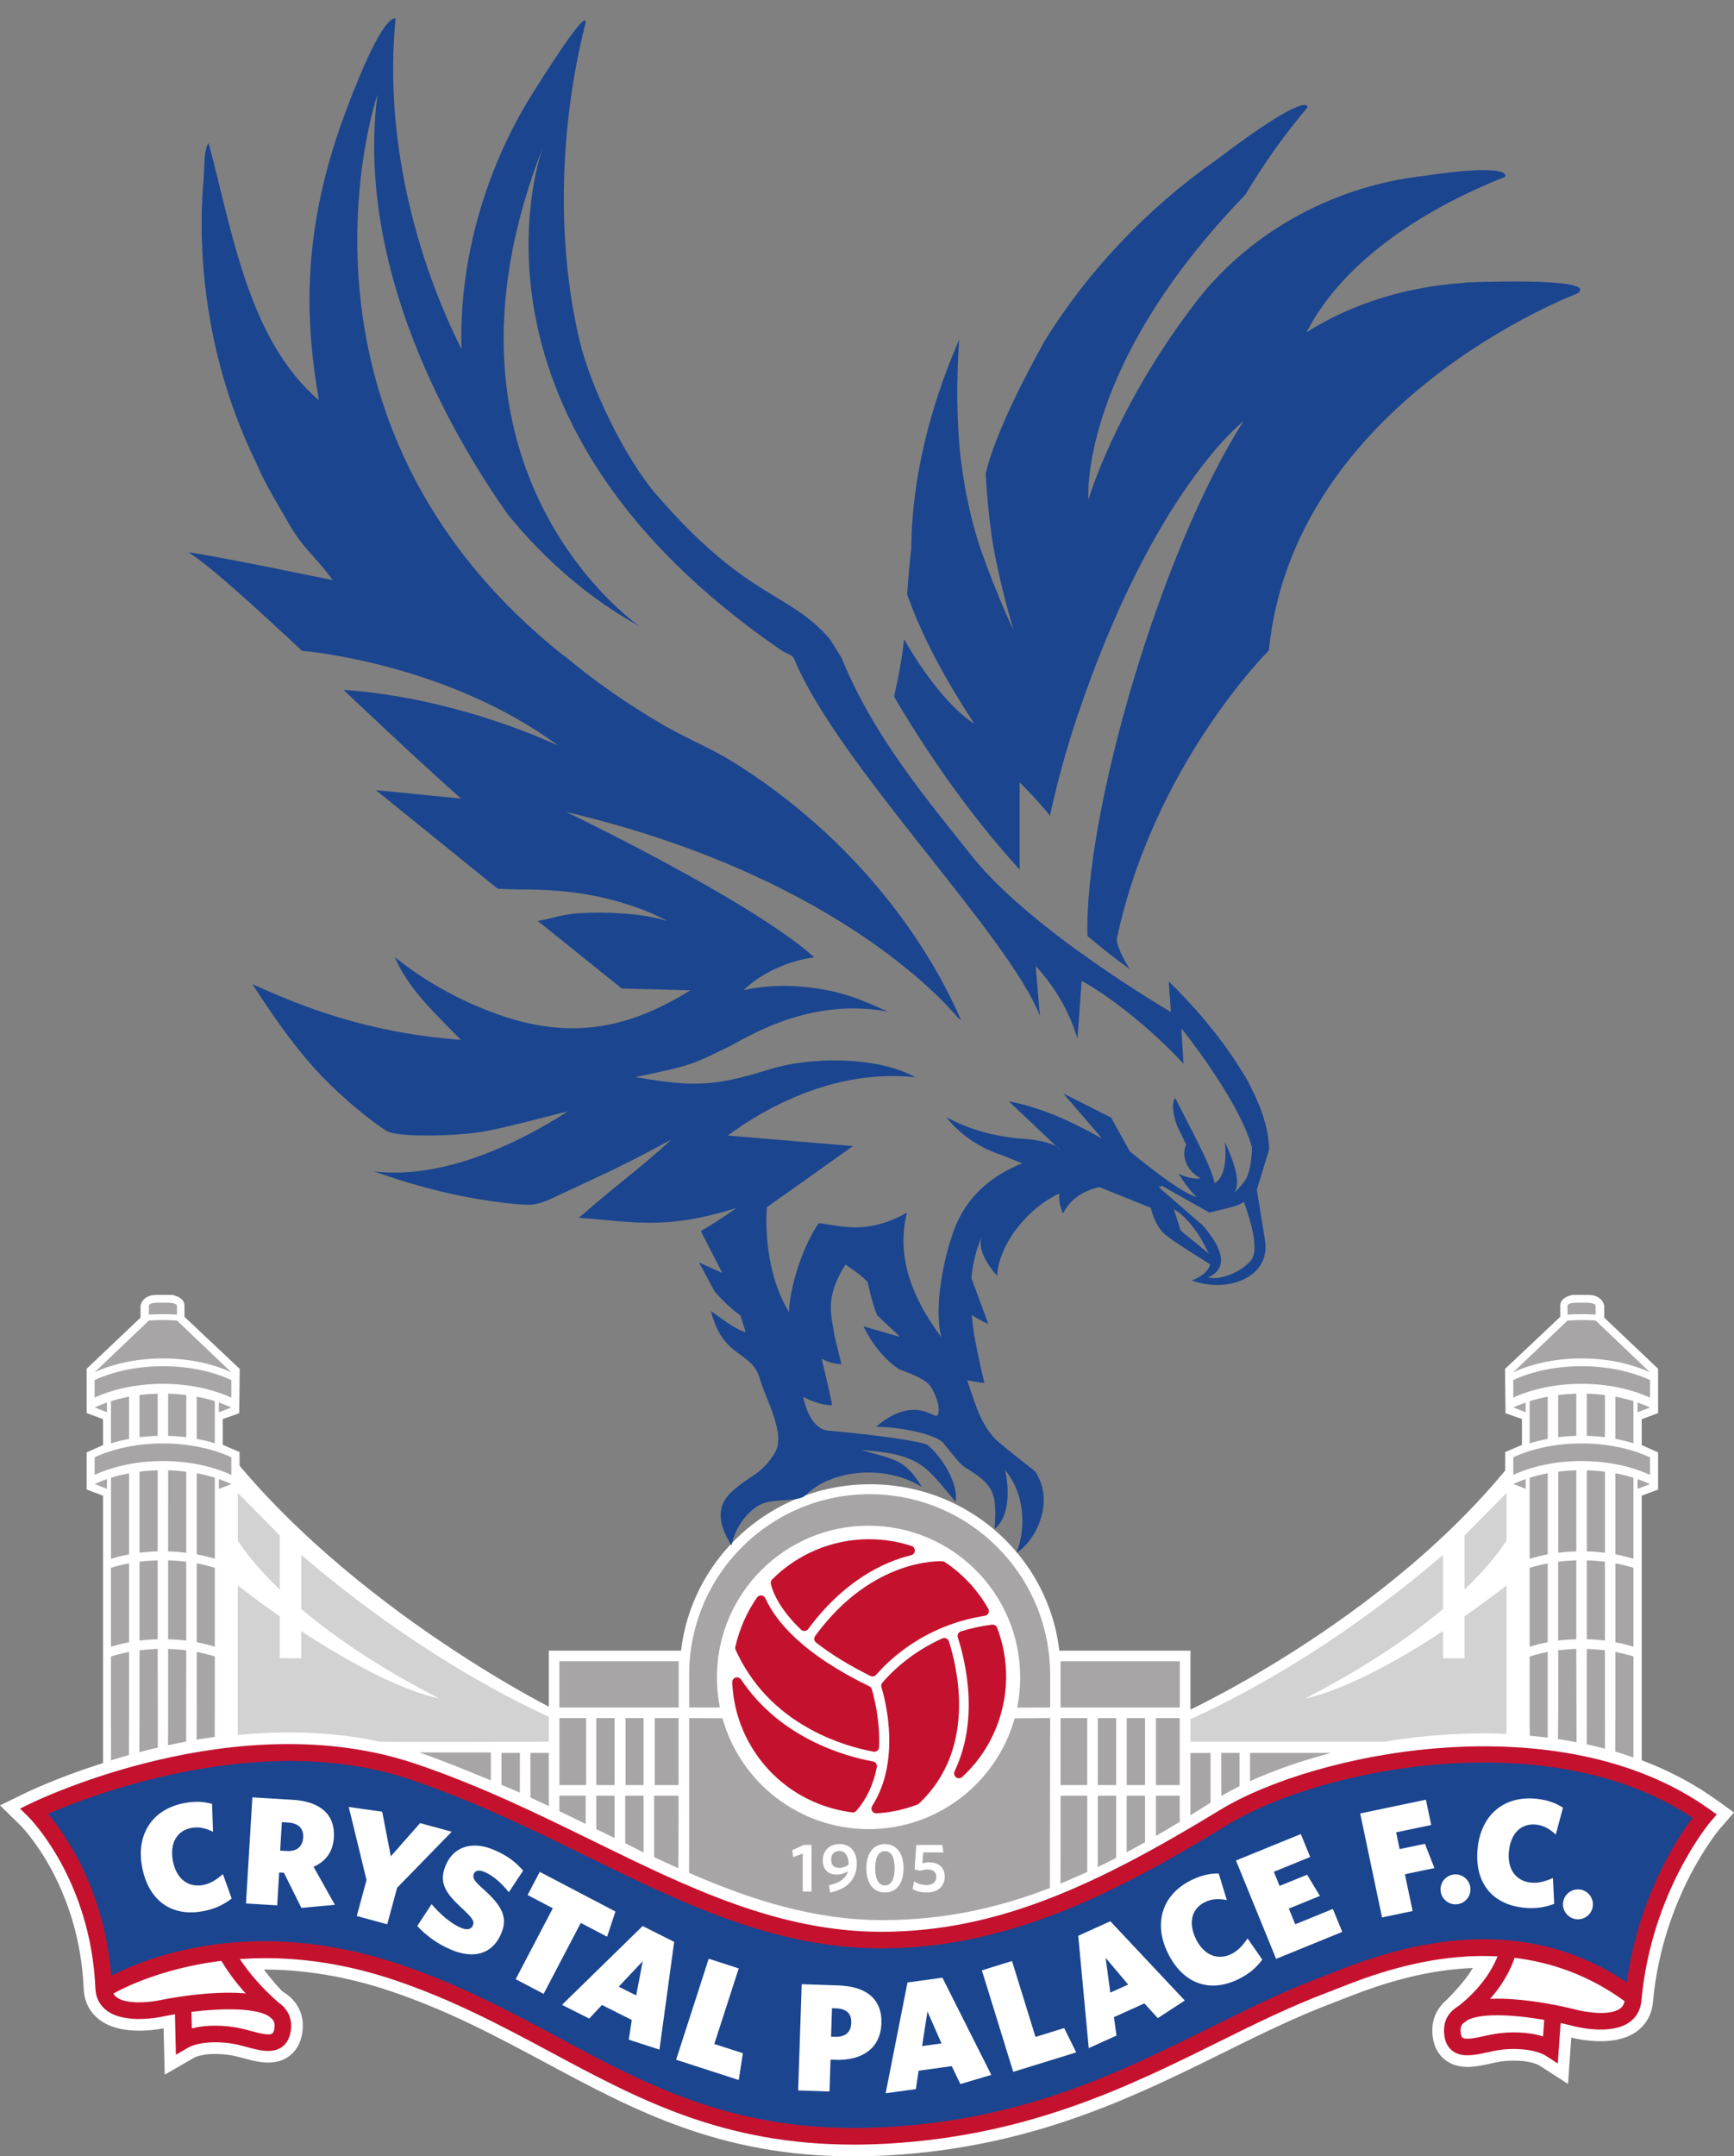 <?xml version="1.0" encoding="UTF-8" standalone="no"?>
<!-- Created with Inkscape (http://www.inkscape.org/) -->

<svg
   id="svg2"
   version="1.1"
   inkscape:version="1.1.2 (b8e25be833, 2022-02-05)"
   width="69.391"
   height="86.253"
   xml:space="preserve"
   sodipodi:docname="Crystal_Palace.svg"
   xmlns:inkscape="http://www.inkscape.org/namespaces/inkscape"
   xmlns:sodipodi="http://sodipodi.sourceforge.net/DTD/sodipodi-0.dtd"
   xmlns="http://www.w3.org/2000/svg"
   xmlns:svg="http://www.w3.org/2000/svg"
   xmlns:rdf="http://www.w3.org/1999/02/22-rdf-syntax-ns#"
   xmlns:cc="http://creativecommons.org/ns#"
   xmlns:dc="http://purl.org/dc/elements/1.1/"><rect width="100%" height="100%" fill="#808080" stroke="none"/><defs
     id="defs6"><clipPath
       clipPathUnits="userSpaceOnUse"
       id="clipPath92"><path
         d="m 200.232,736.253 194.811,0 0,69.637 -194.811,0 0,-69.637 z"
         id="path94"
         inkscape:connector-curvature="0" /></clipPath><clipPath
       clipPathUnits="userSpaceOnUse"
       id="clipPath210"><path
         d="m 230.984,789.567 0.233,0 0,1.427 -0.233,0 0,-1.427 z"
         id="path212"
         inkscape:connector-curvature="0" /></clipPath><clipPath
       clipPathUnits="userSpaceOnUse"
       id="clipPath222"><path
         d="m 200.232,736.253 194.811,0 0,69.637 -194.811,0 0,-69.637 z"
         id="path224"
         inkscape:connector-curvature="0" /></clipPath><clipPath
       clipPathUnits="userSpaceOnUse"
       id="clipPath540"><path
         d="m 36,369.922 255.968,0 0,162.497 -255.968,0 0,-162.497 z"
         id="path542"
         inkscape:connector-curvature="0" /></clipPath><clipPath
       clipPathUnits="userSpaceOnUse"
       id="clipPath552"><path
         d="m 303.307,369.922 255.968,0 0,162.497 -255.968,0 0,-162.497 z"
         id="path554"
         inkscape:connector-curvature="0" /></clipPath><clipPath
       clipPathUnits="userSpaceOnUse"
       id="clipPath564"><path
         d="m 303.307,182.846 255.968,0 0,177.464 -255.968,0 0,-177.464 z"
         id="path566"
         inkscape:connector-curvature="0" /></clipPath><clipPath
       clipPathUnits="userSpaceOnUse"
       id="clipPath576"><path
         d="m 221.926,28.921 151.424,0 0,35.803 -151.424,0 0,-35.803 z"
         id="path578"
         inkscape:connector-curvature="0" /></clipPath><clipPath
       clipPathUnits="userSpaceOnUse"
       id="clipPath676"><path
         d="m 341.279,46.594 c 0,-8.928 7.174,-14.947 16.035,-14.947 l 0,0 c 8.853,0 16.036,6.019 16.036,14.947 l 0,0 c 0,8.92 -7.183,16.159 -16.036,16.159 l 0,0 c -8.861,0 -16.035,-7.239 -16.035,-16.159"
         id="path678"
         inkscape:connector-curvature="0" /></clipPath><clipPath
       clipPathUnits="userSpaceOnUse"
       id="clipPath696"><path
         d="m 221.926,28.921 151.424,0 0,35.803 -151.424,0 0,-35.803 z"
         id="path698"
         inkscape:connector-curvature="0" /></clipPath></defs><sodipodi:namedview
     pagecolor="#ffffff"
     bordercolor="#666666"
     borderopacity="1"
     objecttolerance="10"
     gridtolerance="10"
     guidetolerance="10"
     inkscape:pageopacity="0"
     inkscape:pageshadow="2"
     inkscape:window-width="1920"
     inkscape:window-height="986"
     id="namedview4"
     showgrid="false"
     fit-margin-top="0"
     fit-margin-left="0"
     fit-margin-right="0"
     fit-margin-bottom="0"
     inkscape:zoom="6.4939096"
     inkscape:cx="18.863829"
     inkscape:cy="60.364253"
     inkscape:window-x="-11"
     inkscape:window-y="-11"
     inkscape:window-maximized="1"
     inkscape:current-layer="633"
     inkscape:pagecheckerboard="0" /><g
     id="g10"
     inkscape:groupmode="layer"
     inkscape:label="palace"
     transform="matrix(1.25,0,0,-1.25,-250.29,1007.036)"><g
       id="g108"
       transform="translate(217.855,750.989)"><path
         d="m 0,0 c 0,0 -7.722,3.873 -11.484,9.814 0.02,-5.105 -0.232,-11.473 -0.232,-11.473 L 0.103,-3.981 0,0 z"
         style="fill:#ffffff;fill-opacity:1;fill-rule:nonzero;stroke:none"
         id="path110"
         inkscape:connector-curvature="0" /></g><g
       id="g112"
       transform="translate(238.261,750.884)"><path
         d="M 0,0 C 0,0 7.722,3.568 11.484,9.508 11.464,4.404 11.717,-1.553 11.717,-1.553 L -0.103,-3.876 0,0 z"
         style="fill:#ffffff;fill-opacity:1;fill-rule:nonzero;stroke:none"
         id="path114"
         inkscape:connector-curvature="0" /></g><path
       d="m 238.344,743.433 -20.542,0 0,9.375 20.542,0 0,-9.375 z"
       style="fill:#ffffff;fill-opacity:1;fill-rule:nonzero;stroke:none"
       id="path116"
       inkscape:connector-curvature="0" /><g
       id="g118"
       transform="translate(234.185,752.114)"><path
         d="m 0,0 c 0,-3.322 -2.729,-6.018 -6.095,-6.018 -3.365,0 -6.094,2.696 -6.094,6.018 0,3.324 2.729,6.019 6.094,6.019 C -2.729,6.019 0,3.324 0,0"
         style="fill:#ffffff;fill-opacity:1;fill-rule:nonzero;stroke:none"
         id="path120"
         inkscape:connector-curvature="0" /></g><g
       id="g122"
       transform="translate(203.531,748.973)"><path
         d="m 0,0 0,8.794 -0.525,0.197 0,1.189 0.525,0.233 0,0.829 -0.525,0.196 0,1.418 1.725,1.636 0,0.387 c 0,0 0.058,0.34 0.5,0.34 l 0.509,0 c 0,0 0.398,-0.058 0.398,-0.34 l 0,-0.361 1.769,-1.667 -0.017,-1.418 -0.526,-0.186 0,-0.827 0.537,-0.23 0,-1.309 0,-8.035 L 0,0 z"
         style="fill:#ffffff;fill-opacity:1;fill-rule:nonzero;stroke:none"
         id="path124"
         inkscape:connector-curvature="0" /></g><g
       id="g126"
       transform="translate(252.79,748.973)"><path
         d="m 0,0 0,8.794 0.525,0.197 0,1.189 -0.525,0.233 0,0.829 0.525,0.196 0,1.418 -1.725,1.636 0,0.387 c 0,0 -0.058,0.34 -0.5,0.34 l -0.51,0 c 0,0 -0.397,-0.058 -0.397,-0.34 l 0,-0.361 -1.769,-1.667 0.016,-1.418 0.526,-0.186 0,-0.827 -0.536,-0.23 0,-1.309 0,-8.035 L 0,0 z"
         style="fill:#ffffff;fill-opacity:1;fill-rule:nonzero;stroke:none"
         id="path128"
         inkscape:connector-curvature="0" /></g><g
       id="g130"
       transform="translate(227.555,736.626)"><path
         d="m 0,0 c -4.271,0 -7.001,1.464 -9.877,3.007 -1.524,0.816 -3.099,1.661 -4.95,2.282 -5.236,1.758 -8.684,-0.396 -8.828,-0.489 l -0.698,1.076 c 0.164,0.107 4.083,2.593 9.934,0.629 1.953,-0.656 3.576,-1.527 5.147,-2.369 2.97,-1.592 5.771,-3.097 10.383,-2.82 4.314,0.259 7.279,1.725 10.146,3.143 1.222,0.605 2.377,1.176 3.601,1.636 0.079,0.03 0.173,0.067 0.281,0.109 1.534,0.607 6.205,2.449 10.238,-0.622 L 24.6,4.562 C 21.142,7.196 17.123,5.609 15.609,5.012 15.495,4.967 15.395,4.927 15.309,4.895 14.146,4.457 13.018,3.9 11.825,3.31 8.982,1.905 5.76,0.311 1.189,0.036 0.78,0.012 0.384,0 0,0"
         style="fill:#ffffff;fill-opacity:1;fill-rule:nonzero;stroke:none"
         id="path132"
         inkscape:connector-curvature="0" /></g><g
       id="g134"
       transform="translate(250.431,738.943)"><path
         d="M 0,0 -0.907,0.584 C -1.11,0.715 -1.645,0.798 -2.188,0.711 -2.284,0.696 -2.385,0.673 -2.485,0.651 -2.94,0.55 -3.507,0.427 -3.947,0.78 c -0.18,0.145 -0.397,0.425 -0.397,0.939 -10e-4,0.391 0.168,0.739 0.475,0.978 1.002,0.779 3.461,0.235 4.191,0.05 0.485,-0.133 1.021,-0.128 1.126,-0.032 0.249,2.768 1.374,4.77 2.007,5.7 -4.546,2.748 -11.503,1.255 -14.111,-0.41 -3.887,-2.483 -7.128,-4.023 -11.267,-4.041 -3.527,-0.003 -6.52,1.45 -9.679,2.996 -1.769,0.866 -3.597,1.761 -5.607,2.436 -4.226,1.419 -9.033,-0.178 -10.859,-0.907 0.679,-0.934 1.714,-2.767 1.826,-5.391 0.099,-0.122 0.632,-0.153 1.111,-0.047 0.751,0.153 3.233,0.578 4.196,-0.248 0.295,-0.254 0.448,-0.608 0.429,-0.998 -0.025,-0.513 -0.254,-0.784 -0.442,-0.92 -0.456,-0.332 -1.016,-0.181 -1.467,-0.058 -0.1,0.026 -0.198,0.053 -0.292,0.072 -0.539,0.114 -1.077,0.057 -1.287,-0.065 l -0.932,-0.538 -0.036,1.484 c -0.368,-0.071 -1.411,-0.215 -2.055,0.277 -0.311,0.238 -0.485,0.579 -0.502,0.987 -0.144,3.355 -2.012,5.218 -2.031,5.236 l -0.649,0.634 0.816,0.398 c 0.273,0.133 6.773,3.245 12.58,1.296 2.09,-0.702 3.958,-1.617 5.762,-2.501 3.009,-1.473 5.851,-2.864 9.07,-2.864 l 0.043,0 c 3.83,0.016 6.89,1.48 10.584,3.84 3.054,1.948 11.042,3.62 16.087,0.014 L 5.314,8.688 4.855,8.158 C 4.837,8.138 3.025,5.993 2.719,2.623 2.683,2.216 2.493,1.883 2.171,1.661 1.511,1.205 0.488,1.391 0.105,1.483 L 0,0 z"
         style="fill:#ffffff;fill-opacity:1;fill-rule:nonzero;stroke:none"
         id="path136"
         inkscape:connector-curvature="0" /></g><g
       id="g138"
       transform="translate(209.424,741.744)"><path
         d="M 0,0 C 0,0 -0.638,0.64 -0.904,1.11 -1.429,2.041 -5.536,0.204 -5.536,0.204 l 1.12,-0.241"
         style="fill:#ffffff;fill-opacity:1;fill-rule:nonzero;stroke:none"
         id="path140"
         inkscape:connector-curvature="0" /></g><g
       id="g142"
       transform="translate(246.412,741.499)"><path
         d="m 0,0 c 0,0 0.653,0.625 0.929,1.088 0.55,0.918 4.61,-1.015 4.61,-1.015 L 4.414,-0.142"
         style="fill:#ffffff;fill-opacity:1;fill-rule:nonzero;stroke:none"
         id="path144"
         inkscape:connector-curvature="0" /></g><g
       id="g146"
       transform="translate(203.41,741.707)"><path
         d="m 0,0 c 0,0 -0.089,2.526 -0.655,3.646 -0.567,1.121 -0.794,2.249 -0.794,2.249 0,0 3.443,1.733 5.687,1.775 2.243,0.042 7.827,-0.928 9.566,-1.887 1.74,-0.96 6.429,-3.532 8.861,-4.057 2.433,-0.525 6.451,0.1 8.964,1.134 2.513,1.034 4.194,2.815 5.212,3.267 1.018,0.452 4.303,1.64 6.512,1.838 2.209,0.2 4.869,-0.705 6.368,-0.988 1.499,-0.283 1.278,-0.85 1.278,-0.85 L 49.196,0.389 c 0,0 -2.883,0.98 -4.816,1.036 -1.933,0.057 -5.221,-1.397 -6.24,-1.774 -1.017,-0.378 -5.496,-2.247 -6.938,-2.814 -1.442,-0.566 -6.313,-1.868 -9.089,-1.246 -2.775,0.623 -8.167,3.36 -9.577,4.06 C 11.125,0.35 6.024,2.031 5.348,1.71 4.672,1.39 0,0 0,0"
         style="fill:#ffffff;fill-opacity:1;fill-rule:nonzero;stroke:none"
         id="path148"
         inkscape:connector-curvature="0" /></g><g
       id="g154"
       transform="translate(227.561,737.043)"><path
         d="m 0,0 c -4.187,0 -6.877,1.443 -9.712,2.963 -1.538,0.824 -3.126,1.675 -5.007,2.307 -5.436,1.826 -9.105,-0.505 -9.142,-0.528 l -0.299,0.459 c 0.158,0.102 3.929,2.497 9.616,0.588 1.924,-0.646 3.533,-1.509 5.091,-2.343 3.017,-1.618 5.866,-3.147 10.579,-2.864 4.387,0.264 7.385,1.746 10.285,3.181 1.214,0.601 2.361,1.168 3.569,1.622 0.081,0.031 0.177,0.068 0.286,0.111 1.645,0.649 6.013,2.371 9.88,-0.573 L 24.814,4.487 C 21.193,7.245 17.033,5.605 15.467,4.986 15.355,4.943 15.256,4.903 15.172,4.872 13.991,4.428 12.855,3.867 11.654,3.271 8.843,1.881 5.657,0.306 1.159,0.036 0.76,0.012 0.374,0 0,0"
         style="fill:#292d6b;fill-opacity:1;fill-rule:nonzero;stroke:none"
         id="path156"
         inkscape:connector-curvature="0" /></g><g
       id="g158"
       transform="translate(226.992,741.363)"><path
         d="m 0,0 -0.124,0.004 -0.03,-0.912 0.113,-0.004 c 0.335,-0.01 0.522,0.131 0.533,0.451 C 0.503,-0.165 0.334,-0.011 0,0"
         style="fill:#1b458f;fill-opacity:1;fill-rule:nonzero;stroke:none"
         id="path160"
         inkscape:connector-curvature="0" /></g><g
       id="g162"
       transform="translate(229.752,740.155)"><path
         d="M 0,0 0.621,0.085 0.172,1.108 0,0 z"
         style="fill:#1b458f;fill-opacity:1;fill-rule:nonzero;stroke:none"
         id="path164"
         inkscape:connector-curvature="0" /></g><g
       id="g166"
       transform="translate(220.599,741.775)"><path
         d="M 0,0 0.21,1.097 -0.559,0.281 0,0 z"
         style="fill:#1b458f;fill-opacity:1;fill-rule:nonzero;stroke:none"
         id="path168"
         inkscape:connector-curvature="0" /></g><g
       id="g170"
       transform="translate(209.458,747.308)"><path
         d="m 0,0 -0.202,0.012 -0.055,-0.91 0.207,-0.013 C 0.275,-0.93 0.462,-0.773 0.48,-0.473 0.497,-0.188 0.325,-0.019 0,0"
         style="fill:#1b458f;fill-opacity:1;fill-rule:nonzero;stroke:none"
         id="path172"
         inkscape:connector-curvature="0" /></g><g
       id="g174"
       transform="translate(235.778,741.866)"><path
         d="M 0,0 0.571,0.258 -0.15,1.112 0,0 z"
         style="fill:#1b458f;fill-opacity:1;fill-rule:nonzero;stroke:none"
         id="path176"
         inkscape:connector-curvature="0" /></g><g
       id="g178"
       transform="translate(250.788,744.213)"><path
         d="m 0,0 c -0.264,-0.021 -0.494,0.175 -0.517,0.438 -0.021,0.264 0.175,0.495 0.44,0.517 C 0.186,0.977 0.417,0.78 0.438,0.517 0.461,0.253 0.263,0.022 0,0 M -0.75,2.708 C -0.916,2.87 -1.115,3 -1.38,3.029 -1.845,3.079 -2.186,2.764 -2.248,2.186 -2.312,1.597 -2.02,1.224 -1.55,1.173 -1.314,1.148 -1.095,1.208 -0.84,1.319 L -0.8,0.492 C -1.089,0.385 -1.388,0.328 -1.785,0.371 c -1.034,0.112 -1.58,0.84 -1.464,1.918 0.113,1.048 0.841,1.679 1.89,1.565 0.343,-0.037 0.615,-0.136 0.841,-0.284 L -0.75,2.708 z M -3.921,0.479 C -4.184,0.458 -4.415,0.654 -4.437,0.917 -4.458,1.181 -4.263,1.412 -3.998,1.434 -3.735,1.455 -3.504,1.259 -3.482,0.995 -3.461,0.732 -3.656,0.5 -3.921,0.479 M -5.332,0.263 -6.311,0.058 -7.01,3.385 -4.907,3.826 -4.736,3.016 -5.86,2.781 -5.748,2.245 -4.938,2.414 -4.634,1.638 -5.579,1.44 -5.332,0.263 z m -4.37,-1.531 -1.285,3.148 2.076,0.847 0.3,-0.734 -1.164,-0.474 0.184,-0.452 0.881,0.358 0.41,-0.678 -0.995,-0.406 0.206,-0.502 1.204,0.491 0.3,-0.734 -2.117,-0.864 z m -1.211,-0.651 c -0.935,-0.456 -1.785,-0.129 -2.259,0.846 -0.462,0.949 -0.181,1.871 0.768,2.331 0.31,0.151 0.593,0.212 0.864,0.207 l 0.261,-0.853 c -0.226,0.048 -0.464,0.053 -0.702,-0.064 -0.422,-0.205 -0.543,-0.654 -0.289,-1.177 0.258,-0.532 0.705,-0.692 1.13,-0.485 0.213,0.103 0.367,0.271 0.524,0.501 l 0.473,-0.68 c -0.188,-0.245 -0.41,-0.452 -0.77,-0.626 m -2.577,-1.245 -0.429,0.472 -0.975,-0.441 0.082,-0.589 -0.889,-0.402 -0.336,3.595 1.028,0.465 2.383,-2.536 -0.864,-0.564 z m -4.628,-1.719 -1.004,3.248 0.965,0.299 0.752,-2.429 0.918,0.284 0.385,-0.779 -2.016,-0.623 z m -1.692,-0.391 -0.277,0.574 -1.06,-0.146 -0.088,-0.589 -0.968,-0.133 0.7,3.545 1.118,0.153 1.565,-3.11 -0.99,-0.294 z m -3.998,0.777 -0.158,0.005 -0.034,-1.02 -1.004,0.034 0.114,3.4 1.177,-0.039 c 0.877,-0.03 1.402,-0.428 1.375,-1.212 -0.027,-0.802 -0.613,-1.197 -1.47,-1.168 m -3.098,-0.647 -2.005,0.649 1.044,3.233 0.961,-0.31 -0.782,-2.419 0.915,-0.295 -0.133,-0.858 z m -2.538,0.973 -0.982,0.318 0.096,0.63 -0.955,0.481 -0.407,-0.436 -0.872,0.439 2.582,2.523 1.009,-0.507 -0.471,-3.448 z m -4.603,2.253 1.189,2.27 -0.808,0.424 0.39,0.741 2.423,-1.269 -0.267,-0.806 -0.843,0.441 -1.189,-2.27 -0.895,0.469 z m -1.042,2.888 c 0.61,-0.539 0.798,-0.915 0.579,-1.426 -0.316,-0.738 -0.975,-0.788 -1.609,-0.516 -0.458,0.196 -0.789,0.45 -1.08,0.756 l 0.46,0.699 c 0.289,-0.338 0.624,-0.621 0.936,-0.755 0.181,-0.078 0.325,-0.064 0.384,0.071 0.056,0.131 0.007,0.227 -0.355,0.56 -0.542,0.499 -0.742,0.832 -0.507,1.38 0.275,0.642 0.915,0.748 1.531,0.484 0.453,-0.193 0.695,-0.389 0.942,-0.666 l -0.458,-0.692 c -0.25,0.315 -0.533,0.544 -0.769,0.645 -0.185,0.079 -0.303,0.055 -0.349,-0.054 -0.053,-0.122 -0.008,-0.216 0.295,-0.486 m -3.071,-1.131 -0.974,0.265 0.312,1.15 -0.569,2.34 1.071,-0.152 0.276,-1.428 0.937,1.063 1.013,-0.276 -1.748,-1.792 -0.318,-1.17 z m -2.747,0.524 -0.559,1.125 -0.153,0.009 -0.063,-1.052 -0.999,0.06 0.204,3.395 1.299,-0.078 c 0.876,-0.053 1.354,-0.472 1.311,-1.2 -0.028,-0.458 -0.254,-0.77 -0.65,-0.944 l 0.683,-1.216 -1.073,-0.099 z m -3.14,-0.103 c -1.022,-0.195 -1.756,0.342 -1.959,1.408 -0.198,1.036 0.314,1.852 1.351,2.05 0.339,0.064 0.627,0.049 0.888,-0.027 l 0.03,-0.893 c -0.206,0.106 -0.435,0.173 -0.697,0.124 -0.46,-0.089 -0.695,-0.49 -0.586,-1.061 0.111,-0.581 0.5,-0.854 0.965,-0.765 0.232,0.044 0.425,0.166 0.636,0.347 l 0.28,-0.78 C -43.385,0.475 -43.655,0.334 -44.047,0.26 m 32.69,3.013 c -3.851,-2.458 -6.985,-3.924 -10.926,-3.94 -5.328,-0.02 -9.457,3.51 -15.08,5.399 -5.625,1.888 -12.097,-1.265 -12.097,-1.265 0,0 2.066,-2.018 2.222,-5.667 0,0 3.754,2.448 9.379,0.56 5.624,-1.889 8.538,-5.657 15.774,-5.221 6.302,0.378 9.886,3.296 13.934,4.819 1.256,0.472 5.886,2.625 9.891,-0.414 C 2.105,1.1 4.015,3.306 4.015,3.306 -0.778,6.731 -8.528,5.079 -11.357,3.273"
         style="fill:#1b458f;fill-opacity:1;fill-rule:nonzero;stroke:none"
         id="path180"
         inkscape:connector-curvature="0" /></g><g
       id="g182"
       transform="translate(207.121,740.808)"><path
         d="M 0,0 C 0.284,0 0.56,-0.033 0.788,-0.08 0.898,-0.104 1.015,-0.135 1.131,-0.166 1.382,-0.233 1.724,-0.328 1.83,-0.25 1.869,-0.221 1.895,-0.136 1.901,-0.018 1.906,0.096 1.871,0.179 1.786,0.251 1.399,0.584 0.236,0.563 -0.76,0.442 L -0.747,-0.09 C -0.512,-0.025 -0.253,0 0,0 m 41.041,0.333 c -0.458,0 -0.845,-0.059 -1.044,-0.215 -0.088,-0.068 -0.128,-0.15 -0.128,-0.264 10e-4,-0.119 0.023,-0.205 0.061,-0.235 0.101,-0.082 0.448,-0.007 0.7,0.05 0.118,0.025 0.236,0.051 0.349,0.069 0.433,0.07 1.04,0.077 1.532,-0.083 l 0.037,0.531 c -0.498,0.086 -1.04,0.147 -1.507,0.147 m 1.941,-1.543 -0.377,0.243 c -0.309,0.199 -0.958,0.275 -1.543,0.181 -0.102,-0.016 -0.209,-0.041 -0.317,-0.064 -0.418,-0.091 -0.848,-0.186 -1.148,0.054 -0.171,0.138 -0.257,0.356 -0.257,0.65 -0.001,0.277 0.113,0.513 0.331,0.682 0.907,0.708 3.568,0.059 3.869,-0.017 0.263,-0.073 1.078,-0.222 1.427,0.021 0.098,0.067 0.149,0.162 0.162,0.299 0.278,3.057 1.662,5.144 2.168,5.815 C 42.682,9.732 35.333,8.209 32.447,6.451 29.161,4.447 25.598,2.491 21.385,2.473 l -0.048,0 C 17.91,2.473 14.977,3.91 11.872,5.43 10.093,6.302 8.253,7.202 6.22,7.885 1.466,9.48 -3.982,7.372 -5.352,6.78 -4.778,6.095 -3.433,4.188 -3.305,1.217 -3.3,1.08 -3.252,0.983 -3.158,0.911 -2.818,0.652 -2,0.762 -1.739,0.821 -1.431,0.884 1.257,1.405 2.131,0.654 2.341,0.475 2.444,0.234 2.431,-0.043 2.416,-0.336 2.319,-0.55 2.143,-0.678 1.831,-0.906 1.405,-0.79 0.992,-0.678 0.886,-0.65 0.78,-0.621 0.68,-0.6 0.099,-0.478 -0.552,-0.523 -0.871,-0.706 l -0.387,-0.225 -0.03,1.296 C -1.408,0.345 -1.522,0.324 -1.628,0.302 -1.749,0.275 -2.883,0.033 -3.479,0.488 -3.7,0.657 -3.823,0.9 -3.835,1.194 -3.986,4.696 -5.959,6.662 -5.979,6.682 L -6.248,6.946 -5.91,7.11 C -5.642,7.242 0.725,10.289 6.389,8.389 8.455,7.694 10.31,6.785 12.105,5.907 15.153,4.414 18.033,3.004 21.338,3.004 l 0.045,0 c 3.678,0.015 6.856,1.504 10.789,3.9 3.04,1.854 10.876,3.446 15.664,0.023 L 48.072,6.757 47.881,6.538 C 47.864,6.515 45.975,4.292 45.658,0.79 45.63,0.498 45.497,0.261 45.268,0.104 44.651,-0.323 43.529,-0.028 43.403,0.007 43.301,0.032 43.19,0.059 43.073,0.084 L 42.982,-1.21 z"
         style="fill:#c4122e;fill-opacity:1;fill-rule:nonzero;stroke:none"
         id="path184"
         inkscape:connector-curvature="0" /></g><g
       id="g186"
       transform="translate(227.564,737.002)"><path
         d="m 0,0 c -4.186,0 -6.875,1.442 -9.709,2.962 -1.537,0.824 -3.128,1.676 -5.008,2.308 -5.424,1.821 -9.114,-0.506 -9.15,-0.53 l -0.289,0.444 c 0.157,0.104 3.929,2.496 9.608,0.588 1.924,-0.646 3.533,-1.509 5.09,-2.343 3.018,-1.618 5.868,-3.146 10.584,-2.864 4.388,0.263 7.388,1.747 10.289,3.181 1.213,0.601 2.36,1.168 3.567,1.621 0.081,0.031 0.177,0.069 0.286,0.112 1.644,0.648 6.009,2.371 9.872,-0.573 L 24.819,4.485 c -3.627,2.761 -7.79,1.118 -9.356,0.5 C 15.35,4.942 15.252,4.902 15.169,4.87 13.987,4.427 12.851,3.865 11.65,3.271 8.839,1.88 5.653,0.305 1.157,0.035 0.759,0.011 0.373,0 0,0"
         style="fill:#c4122e;fill-opacity:1;fill-rule:nonzero;stroke:none"
         id="path188"
         inkscape:connector-curvature="0" /></g><g
       id="g190"
       transform="translate(209.003,740.977)"><path
         d="m 0,0 c -1.272,1.04 -1.765,2.049 -1.786,2.093 l 0.477,0.23 C -1.303,2.312 -0.839,1.371 0.336,0.41 L 0,0 z"
         style="fill:#c4122e;fill-opacity:1;fill-rule:nonzero;stroke:none"
         id="path192"
         inkscape:connector-curvature="0" /></g><g
       id="g194"
       transform="translate(247.053,740.867)"><path
         d="M 0,0 -0.312,0.429 C 1.057,1.424 1.22,2.484 1.221,2.495 L 1.747,2.421 C 1.739,2.369 1.549,1.126 0,0"
         style="fill:#c4122e;fill-opacity:1;fill-rule:nonzero;stroke:none"
         id="path196"
         inkscape:connector-curvature="0" /></g><g
       id="g218"><g
         id="g220"
         clip-path="url(#clipPath222)"><g
           id="600"
           transform="translate(240.292,765.314)"><path
             d="m 0,0 c -0.143,-0.181 -0.371,-0.34 -0.614,-0.446 -0.268,-0.118 -0.555,-0.172 -0.771,-0.118 0.005,0.002 0.01,0.005 0.016,0.008 0.023,0.011 0.043,0.022 0.064,0.034 0.015,0.009 0.033,0.017 0.048,0.026 0.544,0.337 0.25,0.972 -0.315,1.62 l -0.01,0.002 -1.294,1.125 -0.069,0.061 -0.02,0.017 0.013,0.004 0.04,0.013 0.01,0.002 0.048,0.016 L -2.659,2.255 -2,1.883 -1.951,1.857 -1.659,1.692 -1.342,1.513 c 0.001,0 0.002,0.001 0.003,0.001 0.002,10e-4 0.004,10e-4 0.007,0.002 0.297,0.069 0.631,0.152 0.681,0.166 0.222,0.058 0.347,0.121 0.415,0.173 C -0.231,1.809 0.328,0.417 0,0 M -1.453,0.276 -1.921,0.657 -2.257,0.93 -2.341,1.189 -2.362,1.257 -2.479,1.611 -2.481,1.622 c 0.377,-0.223 0.675,-0.625 0.87,-0.946 0.041,-0.069 0.25,-0.475 0.25,-0.475 l -0.092,0.075 z m -2.438,3.199 -0.599,1.078 -1.53,0.771 1.25,-1.45 c -0.658,0.376 -1.78,0.973 -2.996,1.199 0,0 1.034,-0.966 1.527,-1.449 0.094,-0.061 0.111,-0.109 0.111,-0.109 -0.033,0.032 -0.071,0.069 -0.111,0.109 -0.146,0.094 -0.476,0.22 -1.232,0.263 -0.701,0.071 -1.532,0.255 -2.287,0.68 0,0 0.15,-0.221 0.459,-0.487 C -9.295,4.076 -9.29,4.073 -9.286,4.07 -9.285,4.069 -9.284,4.067 -9.282,4.066 -8.993,3.82 -8.568,3.54 -7.995,3.354 -7.951,3.339 -7.377,3.102 -7.331,3.089 -7.744,2.924 -8.09,2.727 -8.379,2.503 -8.938,2.072 -9.284,1.553 -9.491,1.025 c -0.357,-0.913 -0.684,-2.562 -0.432,-3.502 -0.792,1.064 -1.491,2.435 -1.102,3.987 -1.206,-0.679 -1.983,-0.457 -2.819,-0.334 -0.386,-0.52 -0.896,-1.769 -0.961,-2.84 -0.071,0.113 -0.137,0.236 -0.198,0.364 -0.312,0.665 -0.471,1.425 -0.51,2.155 -0.019,0.291 -0.017,0.572 0.006,0.829 l 0,0.002 2.756,1.955 -4.009,0.336 c 0.001,0.002 0.002,0.002 0.002,0.002 0.066,0.049 0.135,0.097 0.202,0.146 1.543,1.086 3.447,1.835 5.358,1.75 0.148,-0.005 0.296,-0.017 0.444,-0.034 -1.231,0.689 -3.392,0.656 -4.673,0.255 -1.739,-0.543 -2.429,-0.576 -4.29,-0.246 1.954,0.395 1.883,0.448 3.042,0.996 0.952,0.533 2.76,1.517 5.04,1.097 -0.559,0.245 -1.036,0.475 -1.715,0.637 -0.663,0.152 -1.744,0.3 -2.901,0.052 0,0 0.787,0.842 2.258,1.049 -2.007,1.81 -7.937,4.65 -7.937,4.65 8.42,-1.988 11.999,-5.94 12.533,-6.579 0.036,-0.028 0.07,-0.056 0.104,-0.083 -0.317,0.722 -2.184,5.076 -7.302,8.264 -0.709,0.442 -1.492,0.754 -2.215,1.173 -1.155,0.672 -2.223,1.416 -3.194,2.231 l 0.005,-0.016 c -9.522,7.562 -5.978,17.968 -5.978,17.968 -0.308,-2.414 0.101,-4.778 0.8,-6.883 0.444,-1.336 1.005,-2.565 1.575,-3.635 0.641,-1.202 1.292,-2.202 1.802,-2.922 1.185,-1.448 2.592,-2.686 4.222,-3.58 0,0 -7.186,4.894 -3.104,15.327 -0.159,-0.446 -2.985,-8.807 7.633,-16.089 0.205,-0.138 0.354,-0.133 0.415,-0.282 1.412,-3.401 6.853,-8.816 7.867,-11.421 -0.046,0.533 -0.091,1.066 -0.137,1.598 0.609,-0.655 1.086,-1.466 1.336,-2.325 0.046,0.526 0.093,1.325 0.138,1.851 0.879,-0.483 2.183,-1.492 3.259,-2.653 0,0 -0.012,0.012 -0.029,0.031 -0.039,0.042 -0.074,0.08 -0.107,0.115 0.016,-0.017 0.032,-0.034 0.046,-0.049 0.01,-0.011 0.017,-0.019 0.025,-0.028 C -2.221,6.329 -2.21,6.317 -2.2,6.306 -2.19,6.294 -2.182,6.287 -2.171,6.275 l -0.047,0.773 -0.023,0.36 c 0,0 1.626,-1.999 2.179,-3.545 C -0.031,3.775 -0.002,3.688 0.021,3.604 0.011,3.169 -0.051,2.877 -0.123,2.684 -0.185,2.52 -0.432,2.25 -0.486,2.21 -0.525,2.18 -0.55,2.171 -0.55,2.171 c 0.076,0.058 0.092,0.198 0.093,0.328 0.001,0.164 -0.034,0.335 -0.095,0.53 -0.057,0.183 -0.126,0.358 -0.183,0.492 -0.062,0.147 -0.11,0.244 -0.11,0.244 0.034,-0.359 0.016,-0.622 -0.026,-0.812 0,-0.005 -0.001,-0.011 -0.003,-0.017 C -0.956,2.578 -1.121,2.484 -1.165,2.465 -1.171,2.462 -1.176,2.46 -1.176,2.46 -1.188,2.518 -1.201,2.573 -1.215,2.623 -1.26,2.754 -1.311,2.882 -1.361,3.008 -1.545,3.468 -2.217,4.739 -2.437,5.182 -2.627,4.911 -2.373,4.28 -2.373,4.28 -2.287,4.113 -2.087,3.688 -2.087,3.688 -2.273,3.264 -1.998,2.795 -1.625,2.616 -1.73,2.569 -2.079,2.619 -2.324,2.761 -2.233,2.576 -1.905,2.135 -1.741,2.009 -2.213,2.126 -3.297,2.983 -3.891,3.475 M 0.114,5.262 C 0.1,5.306 0.092,5.331 0.092,5.331 c 0,0 0.004,-0.018 0.011,-0.045 -0.036,0.074 -0.072,0.148 -0.11,0.224 -0.086,0.189 -0.19,0.364 -0.301,0.534 -0.951,1.567 -2.335,2.865 -2.335,2.865 l 0.022,-0.381 c 10e-4,0 0.005,-0.002 0.005,-0.002 l 0.043,-0.595 c 0,0 -4.461,2.591 -6.364,4.979 -1.475,1.852 -3.173,3.871 -4.179,6.351 l -0.372,0.594 c -1.285,1.527 -2.625,1.239 -5.56,4.635 -1.006,1.165 -2.117,3.457 -2.469,4.973 -0.745,3.202 -0.612,6.847 0.18,10.027 0,0 0.372,1.086 -1.66,-2.143 l 0.001,0.002 c -1.017,-1.615 -1.729,-3.454 -2.069,-5.33 -0.173,-0.959 -0.251,-1.925 -0.22,-2.876 -0.689,1.373 -1.241,2.867 -1.619,4.409 -0.499,2.031 -0.694,4.142 -0.491,6.162 0,0 -0.357,0.348 -1.59,-2.947 -1.234,-3.297 -1.429,-6.11 -0.862,-9.261 -2.267,1.921 -2.78,5.44 -3.534,8.225 0,0 -10e-4,0 -10e-4,-0.002 l -0.001,0 c -10e-4,0 -0.002,-0.002 -0.004,-0.003 l -10e-4,0 c -0.006,-0.006 -0.016,-0.019 -0.028,-0.043 -0.029,-0.054 -0.068,-0.176 -0.093,-0.434 0,-0.201 -0.026,-0.401 -0.026,-0.601 -0.137,-1.395 -0.266,-5.184 1.678,-9.144 0.042,-0.092 0.08,-0.188 0.123,-0.278 0.276,-0.583 0.603,-1.109 0.9,-1.63 0.492,-0.868 0.875,-1.08 1.427,-1.845 -0.058,0.009 -3.394,0.709 -4.615,0.892 0.739,-0.484 2.091,-1.712 3.628,-3.152 0,0 4.603,-0.37 8.216,-3.043 0,0 -3.128,1.531 -6.887,1.792 0.221,-0.208 0.442,-0.416 0.664,-0.625 1.071,-1.007 2.146,-2.01 3.103,-2.854 l -0.014,0.001 -2.715,0.269 3.903,-3.157 0.701,-0.024 c 0,0 1.311,0.046 2.609,-0.247 1.384,-0.314 2.119,-0.763 2.119,-0.763 -0.773,0.262 -2.059,0.302 -2.835,0.252 -0.553,-0.035 -0.914,-0.19 -1.316,-0.246 l 0.229,-0.183 2.462,-1.98 2.193,-0.058 C -19.813,7.473 -21.63,7.019 -23.96,7.8 c -1.238,0.415 -2.438,1.065 -3.457,1.885 0.412,-1.011 1.369,-1.88 2.113,-2.646 -2.455,0.189 -4.433,0.757 -6.676,1.784 0.858,-1.331 1.54,-2.236 2.22,-2.945 0.679,-0.708 1.616,-1.475 2.085,-1.756 0.298,-0.179 1.67,-0.172 2.577,-0.084 0.17,0.016 0.326,0.034 0.453,0.056 0.208,0.034 0.468,0.09 0.745,0.154 0.933,0.215 2.056,0.529 1.994,0.488 -0.405,-0.263 -0.847,-0.521 -1.313,-0.76 -0.275,-0.141 -0.558,-0.276 -0.847,-0.4 -1.305,-0.56 -2.727,-0.908 -4.023,-0.744 1.449,-0.518 2.966,-0.897 4.502,-1.042 0.528,-0.051 0.72,-0.043 1.18,0.171 0.686,0.317 1.252,0.578 1.797,0.838 0.276,0.133 0.55,0.267 0.827,0.409 0.383,0.194 0.777,0.4 1.218,0.646 -0.254,-0.239 -0.51,-0.462 -0.772,-0.684 -0.147,-0.122 -0.297,-0.246 -0.449,-0.372 -0.53,-0.434 -1.097,-0.884 -1.744,-1.452 1.734,-0.121 2.738,-0.408 5.041,0.312 0,0 -0.474,-0.354 -1.133,-0.736 l 0.683,-1.34 -0.741,0.333 0.487,-0.91 c 0,0 0.346,-0.429 0.839,-0.787 l 0.167,-0.537 c -0.381,0.113 -0.869,0.52 -1.111,0.681 0.385,-1.546 1.304,-1.243 1.569,-2.18 0.178,-0.633 0.848,-1.767 0.469,-2.369 -0.445,-0.709 -0.737,-0.659 -1.364,-1.224 -0.727,-0.652 -0.167,-1.468 -0.017,-1.728 0.15,0.763 0.719,1.26 1.042,1.357 0.507,0.149 1.115,0.035 1.337,0.257 0.801,0.799 2.524,1.002 3.716,0.256 -0.552,0.892 -0.836,0.865 -1.934,1.182 1.94,-0.128 2.068,-0.553 3.017,-1.657 0.078,0.629 -0.444,1.429 -0.89,1.812 -0.139,0.118 -1.681,0.335 -3.179,0.465 -0.526,0.046 -0.739,0.722 -0.815,1.086 0.092,-0.053 0.516,-0.276 0.929,-0.271 -0.105,0.528 -0.25,1.127 -0.337,1.487 0.148,-0.067 0.299,-0.161 0.631,-0.172 l -0.217,0.886 c -0.102,0.708 -0.332,1.22 0.348,2.302 0.375,-0.263 0.541,-0.377 0.711,-0.568 0,0 0.141,-0.676 0.296,-1.037 0.03,-0.068 0.698,-0.639 0.722,-0.708 l -1.15,0.333 c 0,0 0.384,-0.873 1.143,-1.376 0.45,-0.159 0.85,-0.34 0.981,-0.515 0.135,-0.182 0.362,-0.672 0.255,-0.935 -0.086,-0.212 -0.697,0.694 -1.983,-0.386 0.878,-0.014 1.931,-0.254 2.158,-0.522 0.294,-0.348 0.505,-0.664 0.717,-0.791 0.934,-0.56 0.999,-0.854 0.924,-1.953 0.578,0.446 0.416,1.609 0.329,1.89 0.766,-0.919 0.598,-2.167 0.364,-2.655 0.574,0.319 1.27,1.588 0.613,2.591 -0.178,0.161 -1.149,0.888 -1.338,1.104 -0.487,0.557 -0.609,1.183 -0.848,1.818 0.169,-0.01 0.381,-0.078 0.551,-0.076 -0.086,0.376 -0.207,0.866 -0.301,1.407 -0.008,0.049 -0.017,0.099 -0.025,0.148 -0.003,0.02 -0.006,0.041 -0.009,0.061 -0.012,0.08 -0.024,0.161 -0.035,0.244 -0.002,0.019 -0.004,0.04 -0.006,0.059 -0.011,0.083 -0.02,0.167 -0.028,0.252 0.315,-0.202 0.532,-0.288 0.532,-0.288 l -0.54,1.464 0,0.004 c 0.01,0.11 0.024,0.221 0.042,0.332 0,0.006 0.002,0.015 0.003,0.021 0.016,0.1 0.037,0.201 0.06,0.3 0.004,0.016 0.008,0.033 0.012,0.049 0.021,0.091 0.049,0.181 0.079,0.271 0.007,0.022 0.012,0.043 0.02,0.065 0.038,0.107 0.081,0.215 0.129,0.319 -0.244,-0.524 0.474,-1.281 0.474,-1.281 0.09,1.16 1.127,2.243 1.997,2.634 -0.048,-0.322 0.119,-0.646 0.119,-0.646 0.257,0.548 0.782,0.763 1.158,0.849 l 0.704,-0.283 0.746,-0.3 0.196,-0.079 c 0,0 0.134,-0.593 0.464,-0.858 0.318,-0.257 0.648,-0.446 1.441,-0.956 -0.059,-0.197 -0.238,-0.382 -0.595,-0.511 1.127,-0.422 2.548,0.085 2.347,1.296 C 0.365,1.065 0.177,2.244 0.177,2.244 l 0,0.004 0.267,0.87 0.079,0.26 0.008,0.027 0.037,0.12 C 0.565,4.086 0.386,4.68 0.114,5.262"
             style="fill:#1b458f;fill-opacity:1;fill-rule:nonzero;stroke:none"
             id="eagle_body"
             inkscape:connector-curvature="0" /></g><g
           id="601"
           transform="translate(247.101,796.587)"><path
             d="m 0,0 0.065,-0.006 c -1.813,-0.11 -3.609,-0.635 -5.105,-1.585 1.232,2.399 3.953,4.024 6.359,4.976 0,0 0.297,0.462 -2.61,0.027 C -1.669,3.369 -2.044,3.309 -2.415,3.227 -2.421,3.226 -2.426,3.225 -2.432,3.224 l 0.005,0 C -4.025,2.87 -5.543,2.161 -6.825,1.15 -7.548,0.578 -8.199,-0.087 -8.744,-0.838 c -2.451,-3.259 -3.279,-6.11 -3.279,-6.11 0,0 -0.354,4.207 5.021,9.758 0.592,0.989 1.257,1.932 1.991,2.793 0,0 0.124,0.629 -2.919,-1.68 -2.201,-1.538 -4.123,-3.559 -5.509,-5.816 -0.498,-0.892 -1.564,-2.893 -1.873,-4.217 0.003,-0.039 0.005,-0.08 0.008,-0.119 0,0 0.033,-0.793 0.179,-1.848 0.177,-1.276 0.7,-3.038 0.7,-3.038 -0.356,0.727 -0.992,2.33 -1.203,3.068 -0.103,0.361 -0.185,0.701 -0.256,1.028 -0.044,0.204 -0.078,0.399 -0.111,0.592 -0.018,0.103 -0.035,0.21 -0.052,0.32 -0.025,0.174 -0.051,0.347 -0.07,0.516 -0.068,0.616 -0.094,1.199 -0.103,1.785 -0.011,0.773 0.023,1.472 0.058,1.977 -1.397,-3.203 -1.529,-5.67 -1.532,-6.658 -0.069,-0.63 -0.107,-1.1 -0.133,-1.494 0.362,-1.029 1.005,-2.402 2.157,-4.143 0,0 -1.036,0.577 -2.255,2.71 -0.049,-0.47 -0.135,-1.005 -0.321,-1.838 1.382,-2.348 2.768,-4.155 4.021,-5.534 l 0,2.794 c 0.448,-0.449 0.757,-0.798 0.969,-1.068 0.2,0.91 0.481,2.002 0.872,3.164 2.436,7.25 5.324,9.459 5.324,9.459 -2.658,-4.153 -5.097,-12.551 -4.995,-16.472 0.515,-0.439 0.975,-0.791 1.357,-1.059 -0.205,0.31 -0.379,0.662 -0.423,0.937 1.183,5.602 4.873,9.258 4.873,9.258 0.804,8.026 9.887,11.427 9.887,11.427 C 4.378,0.195 0,0 0,0"
             style="fill:#1b458f;fill-opacity:1;fill-rule:nonzero;stroke:none"
             id="eagle_wing"
             inkscape:connector-curvature="0" /></g><g
           id="g238"
           transform="translate(248.463,750.353)"><path
             d="M 0,0 0,4.142 0,4.539 C -0.476,4.174 -0.923,3.848 -1.345,3.552 l 0,-0.451 0,-0.594 0,-0.293 -0.688,0 0,0.87 C -4.984,1.133 -6.444,0.929 -6.444,0.929 c 1.989,1.017 3.411,2.014 4.411,2.86 l 0,1.117 0,0.615 c -3.626,-3.115 -6.882,-4.719 -8.086,-5.256 0,-0.086 0,-0.351 10e-4,-0.721 l 5.346,0 0.871,0 c 1.241,0.206 2.568,0.305 3.9,0.248"
             style="fill:#d3d2d2;fill-opacity:1;fill-rule:nonzero;stroke:none"
             id="path240"
             inkscape:connector-curvature="0" /></g><g
           id="g242"
           transform="translate(242.85,749.535)"><path
             d="M 0,0 C -0.973,-0.252 -1.856,-0.563 -2.598,-0.903 L -2.598,0 0,0 z"
             style="fill:#a7a5a6;fill-opacity:1;fill-rule:nonzero;stroke:none"
             id="path244"
             inkscape:connector-curvature="0" /></g><g
           id="g246"
           transform="translate(235.039,745.728)"><path
             d="m 0,0 c -0.242,-0.108 -0.675,-0.298 -0.857,-0.375 l 0.003,0.922 0,1.892 L 0,2.439 0,0.547 0,0 z"
             style="fill:#a7a5a6;fill-opacity:1;fill-rule:nonzero;stroke:none"
             id="path248"
             inkscape:connector-curvature="0" /></g><path
           d="m 235.038,748.507 -0.853,0 0,2.143 0.853,0 0,-2.143 z"
           style="fill:#a7a5a6;fill-opacity:1;fill-rule:nonzero;stroke:none"
           id="path250"
           inkscape:connector-curvature="0" /><g
           id="g252"
           transform="translate(238,747.497)"><path
             d="m 0,0 0,0.67 -0.762,0 0,-0.67 0,-0.619 c 0.253,0.146 0.508,0.298 0.765,0.455 L 0,0 z"
             style="fill:#a7a5a6;fill-opacity:1;fill-rule:nonzero;stroke:none"
             id="path254"
             inkscape:connector-curvature="0" /></g><path
           d="m 238,748.507 -0.762,0 0,2.143 0.762,0 0,-2.143 z"
           style="fill:#a7a5a6;fill-opacity:1;fill-rule:nonzero;stroke:none"
           id="path256"
           inkscape:connector-curvature="0" /><g
           id="g258"
           transform="translate(235.965,746.741)"><path
             d="m 0,0 0,1.426 -0.587,0 0,-1.426 -0.001,-0.857 c 0.195,0.094 0.391,0.194 0.588,0.294 L 0,0 z"
             style="fill:#a7a5a6;fill-opacity:1;fill-rule:nonzero;stroke:none"
             id="path260"
             inkscape:connector-curvature="0" /></g><path
           d="m 235.965,748.507 -0.587,0 0,2.143 0.587,0 0,-2.143 z"
           style="fill:#a7a5a6;fill-opacity:1;fill-rule:nonzero;stroke:none"
           id="path262"
           inkscape:connector-curvature="0" /><path
           d="m 236.89,748.507 -0.587,0 0,2.143 0.587,0 0,-2.143 z"
           style="fill:#a7a5a6;fill-opacity:1;fill-rule:nonzero;stroke:none"
           id="path264"
           inkscape:connector-curvature="0" /><g
           id="g266"
           transform="translate(236.889,746.891)"><path
             d="m 0,0 0,1.276 -0.588,0 0,-1.276 0,-0.534 C -0.392,-0.43 -0.196,-0.323 0,-0.212 L 0,0 z"
             style="fill:#a7a5a6;fill-opacity:1;fill-rule:nonzero;stroke:none"
             id="path268"
             inkscape:connector-curvature="0" /></g><path
           d="m 238.003,752.468 -3.818,0 0,-1.479 3.818,0 0,1.479 z"
           style="fill:#a7a5a6;fill-opacity:1;fill-rule:nonzero;stroke:none"
           id="path270"
           inkscape:connector-curvature="0" /><g
           id="g272"
           transform="translate(218.982,747.264)"><path
             d="m 0,0 c -0.278,0.136 -0.558,0.273 -0.84,0.408 l -0.001,0.165 0,0.331 L 0,0.904 0,0.573 0,0 z"
             style="fill:#a7a5a6;fill-opacity:1;fill-rule:nonzero;stroke:none"
             id="path274"
             inkscape:connector-curvature="0" /></g><path
           d="m 218.995,748.507 -0.853,0 0,2.143 0.853,0 0,-2.143 z"
           style="fill:#a7a5a6;fill-opacity:1;fill-rule:nonzero;stroke:none"
           id="path276"
           inkscape:connector-curvature="0" /><g
           id="g278"
           transform="translate(221.174,746.202)"><path
             d="m 0,0 c 0.258,-0.121 0.517,-0.24 0.774,-0.355 l 0.008,1.661 0,0.659 L 0,1.965 0,1.306 0,0 z"
             style="fill:#a7a5a6;fill-opacity:1;fill-rule:nonzero;stroke:none"
             id="path280"
             inkscape:connector-curvature="0" /></g><path
           d="m 221.956,748.507 -0.764,0 0,2.143 0.764,0 0,-2.143 z"
           style="fill:#a7a5a6;fill-opacity:1;fill-rule:nonzero;stroke:none"
           id="path282"
           inkscape:connector-curvature="0" /><path
           d="m 219.907,748.507 -0.586,0 0,2.143 0.586,0 0,-2.143 z"
           style="fill:#a7a5a6;fill-opacity:1;fill-rule:nonzero;stroke:none"
           id="path284"
           inkscape:connector-curvature="0" /><path
           d="m 220.835,748.507 -0.577,0 0,2.143 0.577,0 0,-2.143 z"
           style="fill:#a7a5a6;fill-opacity:1;fill-rule:nonzero;stroke:none"
           id="path286"
           inkscape:connector-curvature="0" /><path
           d="m 221.959,752.468 -3.818,0 0,-1.479 3.818,0 0,1.479 z"
           style="fill:#a7a5a6;fill-opacity:1;fill-rule:nonzero;stroke:none"
           id="path288"
           inkscape:connector-curvature="0" /><g
           id="g290"
           transform="translate(220.25,746.645)"><path
             d="m 0,0 c 0.178,-0.087 0.4,-0.204 0.586,-0.295 l 0,0.43 0,1.387 -0.588,0 0,-1.387 L 0,0 z"
             style="fill:#a7a5a6;fill-opacity:1;fill-rule:nonzero;stroke:none"
             id="path292"
             inkscape:connector-curvature="0" /></g><g
           id="g294"
           transform="translate(217.215,748.109)"><path
             d="m 0,0 c 0.197,-0.091 0.392,-0.182 0.587,-0.275 l 0,0.566 0,1.135 -0.588,0 0,-1.135 L 0,0 z"
             style="fill:#a7a5a6;fill-opacity:1;fill-rule:nonzero;stroke:none"
             id="path296"
             inkscape:connector-curvature="0" /></g><g
           id="g298"
           transform="translate(219.321,747.098)"><path
             d="m 0,0 0.098,-0.047 c 0.163,-0.08 0.325,-0.16 0.488,-0.239 l 0,0.447 0,0.908 L 0,1.069 0,0.161 0,0 z"
             style="fill:#a7a5a6;fill-opacity:1;fill-rule:nonzero;stroke:none"
             id="path300"
             inkscape:connector-curvature="0" /></g><g
           id="g302"
           transform="translate(207.845,751.956)"><path
             d="M 0,0 0,2.937 C 0.475,2.571 0.922,2.245 1.344,1.949 l 0,-1.338 0.688,0 0,0.869 C 4.983,-0.47 6.443,-0.673 6.443,-0.673 4.454,0.344 3.033,1.34 2.032,2.187 l 0,1.223 0,0.508 C 5.506,0.934 8.64,-0.664 9.956,-1.264 l 0,-0.796 c 0,0 -5.286,-0.026 -5.418,0.002 -1.54,0.33 -3.095,0.352 -4.538,0.21"
             style="fill:#d3d2d2;fill-opacity:1;fill-rule:nonzero;stroke:none"
             id="path304"
             inkscape:connector-curvature="0" /></g><g
           id="g306"
           transform="translate(215.946,748.657)"><path
             d="M 0,0 C -0.74,0.306 -1.735,0.708 -2.289,0.893 L 0,0.893 0,0 z"
             style="fill:#a7a5a6;fill-opacity:1;fill-rule:nonzero;stroke:none"
             id="path308"
             inkscape:connector-curvature="0" /></g><g
           id="g310"
           transform="translate(216.287,748.708)"><path
             d="m 0,0 0,0.828 0.588,0 0,-0.828 -0.002,-0.442 c -0.058,0.027 -0.28,0.121 -0.588,0.25 L 0,0 z"
             style="fill:#a7a5a6;fill-opacity:1;fill-rule:nonzero;stroke:none"
             id="path312"
             inkscape:connector-curvature="0" /></g><g
           id="g314"
           transform="translate(238.987,748.167)"><path
             d="m 0,0 0,1.368 -0.644,0 0,-1.368 0,-0.628 c 0.212,0.132 0.427,0.267 0.643,0.404 L 0,0 z"
             style="fill:#a7a5a6;fill-opacity:1;fill-rule:nonzero;stroke:none"
             id="path316"
             inkscape:connector-curvature="0" /></g><g
           id="g318"
           transform="translate(239.915,748.634)"><path
             d="m 0,0 0,0.901 -0.588,0 0,-0.901 0.006,-0.475 c 0.18,0.106 0.375,0.211 0.582,0.313 L 0,0 z"
             style="fill:#a7a5a6;fill-opacity:1;fill-rule:nonzero;stroke:none"
             id="path320"
             inkscape:connector-curvature="0" /></g><g
           id="g322"
           transform="translate(233.851,750.989)"><path
             d="m 0,0 0,1.047 c 0,3.192 -2.586,5.779 -5.778,5.779 -3.192,0 -5.778,-2.587 -5.778,-5.779 l 0,-1.047 0.984,0.001 c -0.063,0.31 -0.096,0.632 -0.096,0.962 0,2.682 2.174,4.855 4.855,4.855 2.682,0 4.855,-2.173 4.855,-4.855 0,-0.33 -0.033,-0.654 -0.095,-0.966 L 0,0 z"
             style="fill:#a7a5a6;fill-opacity:1;fill-rule:nonzero;stroke:none"
             id="path324"
             inkscape:connector-curvature="0" /></g><g
           id="g326"
           transform="translate(209.19,755.196)"><path
             d="m 0,0 0,1.298 -1.344,1.36 0,-1.2 0,-0.325 C -1.16,0.847 -0.754,0.29 0,-0.435 L 0,0 z"
             style="fill:#d3d2d2;fill-opacity:1;fill-rule:nonzero;stroke:none"
             id="path328"
             inkscape:connector-curvature="0" /></g><g
           id="g330"
           transform="translate(248.463,756.329)"><path
             d="m 0,0 c -0.185,-0.286 -0.591,-0.843 -1.345,-1.568 l 0,0.669 0,1.064 L 0,1.524 0,0.481 0,0 z"
             style="fill:#d3d2d2;fill-opacity:1;fill-rule:nonzero;stroke:none"
             id="path332"
             inkscape:connector-curvature="0" /></g><g
           id="g334"
           transform="translate(227.102,746.399)"><path
             d="m 0,0 c -0.155,0 -0.261,-0.102 -0.261,-0.279 0,-0.169 0.084,-0.263 0.261,-0.263 0.108,0 0.205,0.035 0.298,0.106 l 0,0.009 C 0.298,-0.151 0.177,0 0,0"
             style="fill:#a7a5a6;fill-opacity:1;fill-rule:nonzero;stroke:none"
             id="path336"
             inkscape:connector-curvature="0" /></g><g
           id="g338"
           transform="translate(228.564,746.392)"><path
             d="m 0,0 c -0.202,0 -0.313,-0.194 -0.313,-0.547 0,-0.354 0.111,-0.549 0.313,-0.549 0.201,0 0.309,0.195 0.309,0.549 C 0.309,-0.194 0.201,0 0,0"
             style="fill:#a7a5a6;fill-opacity:1;fill-rule:nonzero;stroke:none"
             id="path340"
             inkscape:connector-curvature="0" /></g><g
           id="g342"
           transform="translate(229.903,745.069)"><path
             d="m 0,0 c -0.186,0 -0.332,0.044 -0.451,0.108 l 0.042,0.247 c 0.113,-0.067 0.252,-0.117 0.411,-0.117 0.173,0 0.302,0.087 0.302,0.261 0,0.148 -0.097,0.239 -0.273,0.239 -0.1,0 -0.171,-0.019 -0.233,-0.044 l -0.189,0.042 0.053,0.786 0.833,0 0.038,-0.239 -0.648,0 -0.027,-0.349 c 0.056,0.016 0.126,0.031 0.225,0.031 0.297,0 0.491,-0.17 0.491,-0.452 C 0.574,0.181 0.331,0 0,0 m -1.339,0 c -0.358,0 -0.596,0.277 -0.596,0.775 0,0.496 0.238,0.776 0.596,0.776 0.355,0 0.594,-0.28 0.594,-0.776 C -0.745,0.277 -0.984,0 -1.339,0 m -1.757,-0.002 -0.036,0.236 c 0.298,0.06 0.53,0.192 0.608,0.448 -0.106,-0.068 -0.223,-0.11 -0.358,-0.11 -0.269,0 -0.449,0.161 -0.449,0.463 0,0.31 0.228,0.516 0.533,0.516 0.327,0 0.557,-0.219 0.557,-0.633 0,-0.524 -0.357,-0.822 -0.855,-0.92 m -0.594,0.031 -0.282,0 0,1.219 -0.305,-0.117 -0.031,0.223 0.368,0.17 0.25,0 0,-1.495 z M 2.812,5.572 C 2.239,3.527 0.363,2.028 -1.864,2.028 c -2.228,0 -4.106,1.501 -4.677,3.547 l -1.067,0.006 0,-3.992 -0.002,-0.961 c 2.005,-0.872 4.013,-1.511 6.195,-1.511 l 0.043,0 C 0.532,-0.876 2.245,-0.51 3.94,0.145 L 3.948,5.583 2.812,5.572 z"
             style="fill:#a7a5a6;fill-opacity:1;fill-rule:nonzero;stroke:none"
             id="path344"
             inkscape:connector-curvature="0" /></g><g
           id="g346"
           transform="translate(206.53,758.485)"><path
             d="m 0,0 c 0.202,-0.038 0.396,-0.087 0.579,-0.143 l 0,-2.594 C 0.395,-2.68 0.202,-2.632 0,-2.594 L 0,0 z"
             style="fill:#a7a5a6;fill-opacity:1;fill-rule:nonzero;stroke:none"
             id="path348"
             inkscape:connector-curvature="0" /></g><g
           id="g350"
           transform="translate(206.194,755.942)"><path
             d="m 0,0 c -0.188,0.023 -0.382,0.039 -0.579,0.044 l 0.001,2.594 C -0.484,2.635 -0.39,2.631 -0.296,2.624 -0.196,2.616 -0.097,2.606 0,2.594 L 0,0 z"
             style="fill:#a7a5a6;fill-opacity:1;fill-rule:nonzero;stroke:none"
             id="path352"
             inkscape:connector-curvature="0" /></g><g
           id="g354"
           transform="translate(204.699,755.942)"><path
             d="m 0,0 c 0.188,0.023 0.382,0.039 0.58,0.044 l 0,2.594 C 0.382,2.633 0.188,2.618 0,2.594 L 0,0 z"
             style="fill:#a7a5a6;fill-opacity:1;fill-rule:nonzero;stroke:none"
             id="path356"
             inkscape:connector-curvature="0" /></g><g
           id="g358"
           transform="translate(203.786,755.746)"><path
             d="m 0,0 c 0.184,0.059 0.376,0.106 0.578,0.144 l 0,2.594 C 0.376,2.7 0.184,2.651 0,2.595 L 0,0 z"
             style="fill:#a7a5a6;fill-opacity:1;fill-rule:nonzero;stroke:none"
             id="path360"
             inkscape:connector-curvature="0" /></g><g
           id="g362"
           transform="translate(203.262,760.592)"><path
             d="m 0,0 c 0.125,0.057 0.256,0.11 0.394,0.157 l 0,-0.312 L 0,0 z"
             style="fill:#a7a5a6;fill-opacity:1;fill-rule:nonzero;stroke:none"
             id="path364"
             inkscape:connector-curvature="0" /></g><g
           id="g366"
           transform="translate(205.279,759.682)"><path
             d="m 0,0 c -0.198,-0.005 -0.392,-0.02 -0.58,-0.044 l 0,1.35 C -0.392,1.329 -0.198,1.344 0,1.351 L 0,0 z"
             style="fill:#a7a5a6;fill-opacity:1;fill-rule:nonzero;stroke:none"
             id="path368"
             inkscape:connector-curvature="0" /></g><g
           id="g370"
           transform="translate(206.194,760.988)"><path
             d="m 0,0 c -0.188,0.023 -0.382,0.039 -0.579,0.044 l 0,-1.35 C -0.382,-1.311 -0.188,-1.325 0,-1.35 L 0,0 z"
             style="fill:#a7a5a6;fill-opacity:1;fill-rule:nonzero;stroke:none"
             id="path372"
             inkscape:connector-curvature="0" /></g><g
           id="g374"
           transform="translate(206.53,760.936)"><path
             d="m 0,0 c 0.202,-0.038 0.395,-0.087 0.579,-0.143 l 0,-1.349 C 0.396,-1.436 0.202,-1.387 0,-1.351 L 0,0 z"
             style="fill:#a7a5a6;fill-opacity:1;fill-rule:nonzero;stroke:none"
             id="path376"
             inkscape:connector-curvature="0" /></g><g
           id="g378"
           transform="translate(204.363,759.585)"><path
             d="m 0,0 c -0.201,-0.037 -0.395,-0.086 -0.578,-0.142 l 0,1.349 C -0.394,1.263 -0.201,1.312 0,1.351 L 0,0 z"
             style="fill:#a7a5a6;fill-opacity:1;fill-rule:nonzero;stroke:none"
             id="path380"
             inkscape:connector-curvature="0" /></g><g
           id="g382"
           transform="translate(207.239,760.749)"><path
             d="M 0,0 C 0.14,-0.048 0.273,-0.101 0.399,-0.16 L 0,-0.313 0,0 z"
             style="fill:#a7a5a6;fill-opacity:1;fill-rule:nonzero;stroke:none"
             id="path384"
             inkscape:connector-curvature="0" /></g><g
           id="g386"
           transform="translate(203.262,758.141)"><path
             d="m 0,0 c 0.125,0.058 0.256,0.11 0.394,0.157 l 0,-0.312 L 0,0 z"
             style="fill:#a7a5a6;fill-opacity:1;fill-rule:nonzero;stroke:none"
             id="path388"
             inkscape:connector-curvature="0" /></g><g
           id="g390"
           transform="translate(207.239,758.298)"><path
             d="M 0,0 C 0.14,-0.048 0.273,-0.101 0.399,-0.16 L 0,-0.313 0,0 z"
             style="fill:#a7a5a6;fill-opacity:1;fill-rule:nonzero;stroke:none"
             id="path392"
             inkscape:connector-curvature="0" /></g><g
           id="g394"
           transform="translate(207.638,761.467)"><path
             d="m 0,0 c -0.601,0.278 -1.363,0.444 -2.19,0.444 -0.826,0 -1.585,-0.166 -2.186,-0.442 l 0,-0.563 c 0.601,0.277 1.36,0.441 2.186,0.441 0.827,0 1.589,-0.166 2.19,-0.443 L 0,0 z"
             style="fill:#a7a5a6;fill-opacity:1;fill-rule:nonzero;stroke:none"
             id="path396"
             inkscape:connector-curvature="0" /></g><g
           id="g398"
           transform="translate(207.638,758.995)"><path
             d="m 0,0 c -0.601,0.277 -1.363,0.444 -2.19,0.444 -0.826,0 -1.585,-0.165 -2.186,-0.442 l 0,-0.563 c 0.601,0.276 1.36,0.442 2.186,0.442 0.827,0 1.589,-0.167 2.19,-0.444 L 0,0 z"
             style="fill:#a7a5a6;fill-opacity:1;fill-rule:nonzero;stroke:none"
             id="path400"
             inkscape:connector-curvature="0" /></g><g
           id="g402"
           transform="translate(207.638,761.715)"><path
             d="m 0,0 c -0.601,0.278 -1.363,0.445 -2.19,0.445 -0.826,0 -1.585,-0.166 -2.186,-0.442 l 1.736,1.653 c 0.147,0.012 0.297,0.017 0.45,0.017 0.153,0 0.302,-0.005 0.45,-0.016 L 0,0 z"
             style="fill:#a7a5a6;fill-opacity:1;fill-rule:nonzero;stroke:none"
             id="path404"
             inkscape:connector-curvature="0" /></g><g
           id="g406"
           transform="translate(204.997,763.833)"><path
             d="m 0,0 0,-0.273 c 0.147,0.011 0.298,0.016 0.45,0.016 0.153,0 0.303,-0.005 0.45,-0.016 L 0.9,0 C 0.9,0.103 0.676,0.107 0.618,0.109 0.563,0.109 0.506,0.11 0.45,0.11 0.393,0.11 0.337,0.109 0.281,0.109 0.221,0.107 0,0.109 0,0"
             style="fill:#a7a5a6;fill-opacity:1;fill-rule:nonzero;stroke:none"
             id="path408"
             inkscape:connector-curvature="0" /></g><g
           id="g410"
           transform="translate(207.109,752.934)"><path
             d="m 0,0 c -0.184,0.059 -0.377,0.106 -0.579,0.144 l 0,2.523 C -0.377,2.63 -0.184,2.582 0,2.525 L 0,0 z"
             style="fill:#a7a5a6;fill-opacity:1;fill-rule:nonzero;stroke:none"
             id="path412"
             inkscape:connector-curvature="0" /></g><g
           id="g414"
           transform="translate(206.194,753.13)"><path
             d="m 0,0 c -0.187,0.024 -0.382,0.038 -0.579,0.044 l 0,2.524 C -0.382,2.563 -0.187,2.547 0,2.524 L 0,0 z"
             style="fill:#a7a5a6;fill-opacity:1;fill-rule:nonzero;stroke:none"
             id="path416"
             inkscape:connector-curvature="0" /></g><g
           id="g418"
           transform="translate(205.279,753.173)"><path
             d="m 0,0 c -0.198,-0.005 -0.392,-0.019 -0.58,-0.043 l 0,2.524 C -0.392,2.506 -0.198,2.519 0,2.526 L 0,0 z"
             style="fill:#a7a5a6;fill-opacity:1;fill-rule:nonzero;stroke:none"
             id="path420"
             inkscape:connector-curvature="0" /></g><g
           id="g422"
           transform="translate(204.363,753.077)"><path
             d="m 0,0 c -0.201,-0.037 -0.394,-0.086 -0.578,-0.143 l 0,2.525 C -0.394,2.439 -0.201,2.486 0,2.524 L 0,0 z"
             style="fill:#a7a5a6;fill-opacity:1;fill-rule:nonzero;stroke:none"
             id="path424"
             inkscape:connector-curvature="0" /></g><g
           id="g426"
           transform="translate(251.947,758.485)"><path
             d="m 0,0 c 0.202,-0.038 0.395,-0.087 0.578,-0.143 l 0,-2.594 C 0.395,-2.68 0.202,-2.632 0,-2.594 L 0,0 z"
             style="fill:#a7a5a6;fill-opacity:1;fill-rule:nonzero;stroke:none"
             id="path428"
             inkscape:connector-curvature="0" /></g><g
           id="g430"
           transform="translate(251.612,755.942)"><path
             d="m 0,0 c -0.188,0.023 -0.381,0.039 -0.579,0.044 l 0,2.594 C -0.483,2.635 -0.39,2.631 -0.296,2.624 -0.196,2.616 -0.097,2.606 0,2.594 L 0,0 z"
             style="fill:#a7a5a6;fill-opacity:1;fill-rule:nonzero;stroke:none"
             id="path432"
             inkscape:connector-curvature="0" /></g><g
           id="g434"
           transform="translate(250.117,755.942)"><path
             d="m 0,0 c 0.188,0.023 0.381,0.039 0.58,0.044 l 0,2.594 C 0.381,2.633 0.188,2.618 0,2.594 L 0,0 z"
             style="fill:#a7a5a6;fill-opacity:1;fill-rule:nonzero;stroke:none"
             id="path436"
             inkscape:connector-curvature="0" /></g><g
           id="g438"
           transform="translate(249.203,755.746)"><path
             d="m 0,0 c 0.184,0.059 0.377,0.106 0.578,0.144 l 0,2.594 C 0.377,2.7 0.184,2.651 0,2.595 L 0,0 z"
             style="fill:#a7a5a6;fill-opacity:1;fill-rule:nonzero;stroke:none"
             id="path440"
             inkscape:connector-curvature="0" /></g><g
           id="g442"
           transform="translate(248.68,760.592)"><path
             d="m 0,0 c 0.125,0.057 0.256,0.11 0.394,0.157 l 0,-0.312 L 0,0 z"
             style="fill:#a7a5a6;fill-opacity:1;fill-rule:nonzero;stroke:none"
             id="path444"
             inkscape:connector-curvature="0" /></g><g
           id="g446"
           transform="translate(250.696,759.682)"><path
             d="m 0,0 c -0.198,-0.005 -0.392,-0.02 -0.58,-0.044 l 0,1.35 C -0.392,1.329 -0.198,1.344 0,1.351 L 0,0 z"
             style="fill:#a7a5a6;fill-opacity:1;fill-rule:nonzero;stroke:none"
             id="path448"
             inkscape:connector-curvature="0" /></g><g
           id="g450"
           transform="translate(251.612,760.988)"><path
             d="m 0,0 c -0.188,0.023 -0.381,0.039 -0.579,0.044 l 0,-1.35 C -0.381,-1.311 -0.188,-1.325 0,-1.35 L 0,0 z"
             style="fill:#a7a5a6;fill-opacity:1;fill-rule:nonzero;stroke:none"
             id="path452"
             inkscape:connector-curvature="0" /></g><g
           id="g454"
           transform="translate(251.947,760.936)"><path
             d="m 0,0 c 0.202,-0.038 0.395,-0.087 0.578,-0.143 l 0,-1.349 C 0.395,-1.436 0.202,-1.387 0,-1.351 L 0,0 z"
             style="fill:#a7a5a6;fill-opacity:1;fill-rule:nonzero;stroke:none"
             id="path456"
             inkscape:connector-curvature="0" /></g><g
           id="g458"
           transform="translate(249.781,759.585)"><path
             d="m 0,0 c -0.201,-0.037 -0.395,-0.086 -0.578,-0.142 l 0,1.349 c 0.184,0.056 0.377,0.105 0.579,0.144 L 0,0 z"
             style="fill:#a7a5a6;fill-opacity:1;fill-rule:nonzero;stroke:none"
             id="path460"
             inkscape:connector-curvature="0" /></g><g
           id="g462"
           transform="translate(252.656,760.749)"><path
             d="M 0,0 C 0.139,-0.048 0.273,-0.101 0.399,-0.16 L 0,-0.313 0,0 z"
             style="fill:#a7a5a6;fill-opacity:1;fill-rule:nonzero;stroke:none"
             id="path464"
             inkscape:connector-curvature="0" /></g><g
           id="g466"
           transform="translate(248.68,758.141)"><path
             d="m 0,0 c 0.125,0.058 0.256,0.11 0.394,0.157 l 0,-0.312 L 0,0 z"
             style="fill:#a7a5a6;fill-opacity:1;fill-rule:nonzero;stroke:none"
             id="path468"
             inkscape:connector-curvature="0" /></g><g
           id="g470"
           transform="translate(252.656,758.298)"><path
             d="M 0,0 C 0.139,-0.048 0.273,-0.101 0.399,-0.16 L 0,-0.313 0,0 z"
             style="fill:#a7a5a6;fill-opacity:1;fill-rule:nonzero;stroke:none"
             id="path472"
             inkscape:connector-curvature="0" /></g><g
           id="g474"
           transform="translate(253.055,761.467)"><path
             d="m 0,0 c -0.602,0.278 -1.363,0.444 -2.19,0.444 -0.826,0 -1.585,-0.166 -2.186,-0.442 l 0,-0.563 c 0.601,0.277 1.36,0.441 2.186,0.441 0.827,0 1.589,-0.166 2.19,-0.443 L 0,0 z"
             style="fill:#a7a5a6;fill-opacity:1;fill-rule:nonzero;stroke:none"
             id="path476"
             inkscape:connector-curvature="0" /></g><g
           id="g478"
           transform="translate(253.055,758.995)"><path
             d="m 0,0 c -0.602,0.277 -1.363,0.444 -2.19,0.444 -0.826,0 -1.585,-0.165 -2.186,-0.442 l 0,-0.563 c 0.601,0.276 1.36,0.442 2.186,0.442 0.827,0 1.589,-0.167 2.19,-0.444 L 0,0 z"
             style="fill:#a7a5a6;fill-opacity:1;fill-rule:nonzero;stroke:none"
             id="path480"
             inkscape:connector-curvature="0" /></g><g
           id="g482"
           transform="translate(253.055,761.715)"><path
             d="m 0,0 c -0.602,0.278 -1.363,0.445 -2.19,0.445 -0.826,0 -1.585,-0.166 -2.186,-0.442 l 1.735,1.653 c 0.148,0.012 0.298,0.017 0.451,0.017 0.153,0 0.302,-0.005 0.45,-0.016 L 0,0 z"
             style="fill:#a7a5a6;fill-opacity:1;fill-rule:nonzero;stroke:none"
             id="path484"
             inkscape:connector-curvature="0" /></g><g
           id="g486"
           transform="translate(250.415,763.833)"><path
             d="m 0,0 0,-0.273 c 0.148,0.011 0.297,0.016 0.45,0.016 0.152,0 0.303,-0.005 0.45,-0.016 L 0.9,0 C 0.9,0.103 0.676,0.107 0.618,0.109 0.562,0.109 0.506,0.11 0.45,0.11 0.394,0.11 0.337,0.109 0.281,0.109 0.221,0.107 0,0.109 0,0"
             style="fill:#a7a5a6;fill-opacity:1;fill-rule:nonzero;stroke:none"
             id="path488"
             inkscape:connector-curvature="0" /></g><g
           id="g490"
           transform="translate(252.526,752.934)"><path
             d="m 0,0 c -0.184,0.059 -0.377,0.106 -0.578,0.144 l 0,2.523 C -0.377,2.63 -0.184,2.582 0,2.525 L 0,0 z"
             style="fill:#a7a5a6;fill-opacity:1;fill-rule:nonzero;stroke:none"
             id="path492"
             inkscape:connector-curvature="0" /></g><g
           id="g494"
           transform="translate(251.612,753.13)"><path
             d="m 0,0 c -0.188,0.024 -0.381,0.038 -0.579,0.044 l 0,2.524 C -0.381,2.563 -0.188,2.547 0,2.524 L 0,0 z"
             style="fill:#a7a5a6;fill-opacity:1;fill-rule:nonzero;stroke:none"
             id="path496"
             inkscape:connector-curvature="0" /></g><g
           id="g498"
           transform="translate(250.696,753.173)"><path
             d="m 0,0 c -0.198,-0.005 -0.392,-0.019 -0.58,-0.043 l 0,2.524 C -0.392,2.506 -0.198,2.519 0,2.526 L 0,0 z"
             style="fill:#a7a5a6;fill-opacity:1;fill-rule:nonzero;stroke:none"
             id="path500"
             inkscape:connector-curvature="0" /></g><g
           id="g502"
           transform="translate(249.781,753.077)"><path
             d="m 0,0 c -0.201,-0.037 -0.394,-0.086 -0.578,-0.143 l 0,2.525 C -0.394,2.439 -0.201,2.486 0,2.524 L 0,0 z"
             style="fill:#a7a5a6;fill-opacity:1;fill-rule:nonzero;stroke:none"
             id="path504"
             inkscape:connector-curvature="0" /></g><g
           id="g506"
           transform="translate(204.359,749.469)"><path
             d="m 0,0 c -0.198,-0.056 -0.39,-0.112 -0.573,-0.169 0,0.337 -0.001,1.27 -0.001,1.27 l 0,2.055 c 0,0 0.377,0.106 0.578,0.144 l 0,-1.972 L 0,0 z M 0.925,0.238 C 0.723,0.191 0.526,0.142 0.335,0.092 c 0,0.139 0.005,1.313 0.005,1.313 l 0,1.947 c 0,0 0.381,0.039 0.579,0.044 L 0.926,1.405 0.925,0.238 z m 0.91,3.114 C 1.647,3.377 1.256,3.396 1.256,3.396 l 0,-1.991 c 0,0 -0.003,-0.93 -0.003,-1.092 0.19,0.041 0.383,0.08 0.579,0.117 l 0.003,2.922 z m 0.915,-1.863 0,1.667 C 2.566,3.214 2.171,3.3 2.171,3.3 l 0,-1.811 L 2.166,0.49 c 0,0 0.384,0.063 0.58,0.09 L 2.75,1.489 z m 42.671,-0.344 0,2.155 C 45.221,3.262 44.844,3.156 44.844,3.156 l 0,-2.239 c 0,0 0.005,-0.043 0.005,-0.301 C 45.04,0.6 45.231,0.579 45.422,0.555 m 0.921,0.701 -0.006,2.14 C 46.139,3.391 45.758,3.352 45.758,3.352 l 0,-2.096 c 0,0 -0.008,-0.552 -0.008,-0.746 0.2,-0.03 0.398,-0.063 0.595,-0.1 m 0.909,-0.208 c -0.193,0.052 -0.387,0.099 -0.583,0.142 0,0.147 0.002,0.912 0.002,0.912 l 0,2.14 c 0,0 0.392,-0.019 0.58,-0.044 l 0,-2.096 10e-4,-1.054 z m 0.913,-0.283 c -0.193,0.07 -0.387,0.132 -0.584,0.191 0,0.153 0.005,1.247 0.005,1.247 l 0,1.943 c 0,0 0.395,-0.086 0.579,-0.144 l 0,-1.799 0,-1.438 z"
             style="fill:#a7a5a6;fill-opacity:1;fill-rule:nonzero;stroke:none"
             id="path508"
             inkscape:connector-curvature="0" /></g><g
           id="603"
           transform="translate(226.173,750.294)"><path
             d="m 0,0 c 0.781,-0.427 1.53,-0.627 2.02,-0.717 0.011,-0.002 0.02,-0.004 0.029,-0.004 0.035,0 0.069,0.011 0.096,0.034 0.036,0.028 0.057,0.069 0.059,0.114 C 2.237,0.259 2.052,0.998 1.971,1.277 1.959,1.319 1.93,1.354 1.891,1.373 0.896,1.855 0.09,2.383 -0.504,2.945 -0.937,3.355 -1.252,3.774 -1.437,4.191 -1.46,4.242 -1.508,4.276 -1.563,4.282 -1.619,4.288 -1.673,4.262 -1.705,4.217 -2.033,3.746 -2.274,3.198 -2.4,2.634 -2.407,2.602 -2.403,2.568 -2.389,2.537 -1.897,1.452 -1.093,0.598 0,0"
             style="fill:#c4122e;fill-opacity:1;fill-rule:nonzero;stroke:none"
             id="ball_1"
             inkscape:connector-curvature="0" /></g><g
           id="900"
           transform="translate(225.875,753.481)"><path
             d="m 0,0 c 0.029,-0.027 0.067,-0.042 0.107,-0.042 l 0.013,0 C 0.164,-0.039 0.205,-0.016 0.231,0.02 1.392,1.587 2.664,2.169 3.527,2.382 3.594,2.397 3.642,2.457 3.645,2.526 3.647,2.595 3.604,2.657 3.538,2.678 3.1,2.821 2.643,2.893 2.178,2.893 1.588,2.893 1.011,2.776 0.463,2.543 -0.059,2.32 -0.525,2.005 -0.925,1.605 -0.962,1.568 -0.977,1.512 -0.965,1.461 -0.901,1.2 -0.693,0.663 0,0"
             style="fill:#c4122e;fill-opacity:1;fill-rule:nonzero;stroke:none"
             id="ball_2"
             inkscape:connector-curvature="0" /></g><g
           id="945"
           transform="translate(226.329,753.278)"><path
             d="m 0,0 c -0.049,-0.067 -0.036,-0.162 0.03,-0.212 0.478,-0.373 1.062,-0.732 1.739,-1.068 0.022,-0.01 0.045,-0.015 0.068,-0.015 0.044,0 0.087,0.018 0.117,0.054 C 2.359,-0.772 3.508,0.348 5.43,0.645 5.48,0.652 5.524,0.684 5.547,0.729 5.569,0.774 5.568,0.828 5.542,0.872 5.203,1.47 4.722,1.987 4.151,2.365 4.127,2.381 4.098,2.39 4.069,2.391 3.896,2.396 3.244,2.385 2.414,2.021 1.503,1.622 0.689,0.942 0,0"
             style="fill:#c4122e;fill-opacity:1;fill-rule:nonzero;stroke:none"
             id="ball_3"
             inkscape:connector-curvature="0" /></g><g
           id="800"
           transform="translate(232.155,753.541)"><path
             d="M 0,0 C -0.025,0.067 -0.092,0.108 -0.163,0.099 -0.504,0.057 -0.839,-0.014 -1.159,-0.115 -1.198,-0.127 -1.232,-0.155 -1.25,-0.191 -1.268,-0.228 -1.272,-0.27 -1.259,-0.31 c 0.113,-0.349 0.309,-1.06 0.344,-1.896 0.022,-0.529 -0.024,-1.036 -0.136,-1.502 -0.075,-0.31 -0.18,-0.609 -0.312,-0.886 -0.032,-0.067 -0.012,-0.148 0.047,-0.191 0.028,-0.021 0.059,-0.03 0.092,-0.03 0.038,0 0.075,0.013 0.105,0.04 0.477,0.439 0.843,0.97 1.088,1.576 C 0.383,-2.172 0.394,-1.034 0,0"
             style="fill:#c4122e;fill-opacity:1;fill-rule:nonzero;stroke:none"
             id="ball_4"
             inkscape:connector-curvature="0" /></g><g
           id="675"
           transform="translate(228.28,749.198)"><path
             d="M 0,0 C -0.023,0.034 -0.059,0.058 -0.1,0.065 -0.58,0.153 -1.317,0.342 -2.1,0.744 -3.033,1.223 -3.781,1.877 -4.323,2.687 -4.362,2.745 -4.435,2.77 -4.501,2.749 -4.566,2.727 -4.609,2.664 -4.606,2.595 -4.586,2.07 -4.47,1.557 -4.264,1.071 c 0.308,-0.723 0.803,-1.35 1.433,-1.815 0.605,-0.444 1.319,-0.728 2.066,-0.821 0.007,-0.002 0.012,-0.002 0.019,-0.002 0.044,0 0.086,0.02 0.116,0.054 0.326,0.376 0.547,0.847 0.654,1.396 C 0.032,-0.076 0.023,-0.034 0,0"
             style="fill:#c4122e;fill-opacity:1;fill-rule:nonzero;stroke:none"
             id="ball_5"
             inkscape:connector-curvature="0" /></g><g
           id="633"
           transform="translate(230.609,753.107)"><path
             d="m 0,0 c -0.014,0.042 -0.044,0.076 -0.084,0.094 -0.04,0.018 -0.087,0.018 -0.126,-0.001 -1.047,-0.468 -1.69,-1.146 -1.918,-1.415 -0.034,-0.041 -0.046,-0.094 -0.031,-0.144 0.087,-0.29 0.233,-0.881 0.25,-1.586 0.01,-0.442 -0.033,-0.857 -0.128,-1.235 -0.091,-0.359 -0.232,-0.691 -0.418,-0.981 -0.031,-0.05 -0.032,-0.11 -0.003,-0.162 0.029,-0.046 0.078,-0.075 0.133,-0.075 l 0.009,0 c 0.44,0.024 0.88,0.12 1.308,0.281 0.019,0.006 0.037,0.017 0.052,0.032 0.453,0.426 0.792,0.937 1.006,1.517 0.179,0.486 0.272,1.027 0.277,1.606 C 0.333,-1.168 0.125,-0.386 0,0"
             style="fill:#c4122e;fill-opacity:1;fill-rule:nonzero;stroke:none"
             id="ball_6"
             inkscape:connector-curvature="0" /></g></g></g></g></svg>
